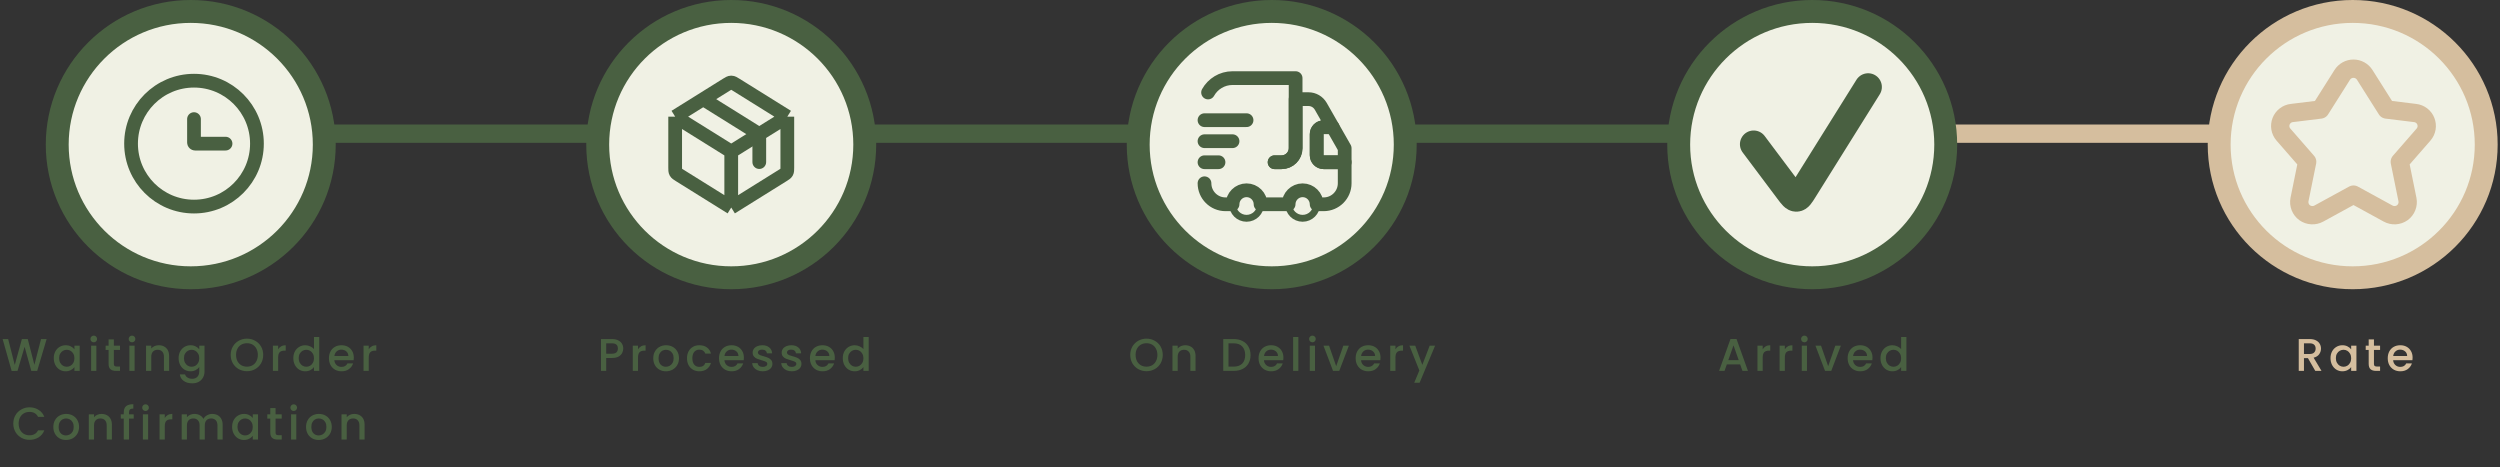 <svg width="546" height="102" viewBox="0 0 546 102" fill="none" xmlns="http://www.w3.org/2000/svg">
<rect x="0" y="0" width="546" height="102" fill="#333333" stroke="none"/>
<line x1="10.781" y1="29.193" x2="153.057" y2="29.193" stroke="#496041" stroke-width="4"/>
<line x1="147.584" y1="29.193" x2="289.859" y2="29.193" stroke="#496041" stroke-width="4"/>
<line x1="265.627" y1="29.193" x2="407.902" y2="29.193" stroke="#496041" stroke-width="4"/>
<line x1="378.195" y1="29.193" x2="520.471" y2="29.193" stroke="#D5BE9E" stroke-width="4"/>
<path d="M10.183 74.05L8.123 81H6.833L5.373 75.74L3.823 81L2.543 81.01L0.573 74.05H1.783L3.223 79.71L4.783 74.05H6.063L7.513 79.68L8.963 74.05H10.183ZM11.743 78.22C11.743 77.667 11.857 77.177 12.083 76.75C12.317 76.323 12.63 75.993 13.023 75.76C13.423 75.52 13.863 75.4 14.343 75.4C14.777 75.4 15.153 75.487 15.473 75.66C15.8 75.827 16.06 76.037 16.253 76.29V75.49H17.403V81H16.253V80.18C16.06 80.44 15.797 80.657 15.463 80.83C15.13 81.003 14.75 81.09 14.323 81.09C13.85 81.09 13.417 80.97 13.023 80.73C12.63 80.483 12.317 80.143 12.083 79.71C11.857 79.27 11.743 78.773 11.743 78.22ZM16.253 78.24C16.253 77.86 16.173 77.53 16.013 77.25C15.86 76.97 15.657 76.757 15.403 76.61C15.15 76.463 14.877 76.39 14.583 76.39C14.29 76.39 14.017 76.463 13.763 76.61C13.51 76.75 13.303 76.96 13.143 77.24C12.99 77.513 12.913 77.84 12.913 78.22C12.913 78.6 12.99 78.933 13.143 79.22C13.303 79.507 13.51 79.727 13.763 79.88C14.023 80.027 14.297 80.1 14.583 80.1C14.877 80.1 15.15 80.027 15.403 79.88C15.657 79.733 15.86 79.52 16.013 79.24C16.173 78.953 16.253 78.62 16.253 78.24ZM20.481 74.76C20.274 74.76 20.101 74.69 19.961 74.55C19.821 74.41 19.751 74.237 19.751 74.03C19.751 73.823 19.821 73.65 19.961 73.51C20.101 73.37 20.274 73.3 20.481 73.3C20.681 73.3 20.851 73.37 20.991 73.51C21.131 73.65 21.201 73.823 21.201 74.03C21.201 74.237 21.131 74.41 20.991 74.55C20.851 74.69 20.681 74.76 20.481 74.76ZM21.041 75.49V81H19.901V75.49H21.041ZM24.867 76.42V79.47C24.867 79.677 24.914 79.827 25.007 79.92C25.107 80.007 25.274 80.05 25.507 80.05H26.207V81H25.307C24.794 81 24.401 80.88 24.127 80.64C23.854 80.4 23.717 80.01 23.717 79.47V76.42H23.067V75.49H23.717V74.12H24.867V75.49H26.207V76.42H24.867ZM28.838 74.76C28.631 74.76 28.458 74.69 28.318 74.55C28.178 74.41 28.108 74.237 28.108 74.03C28.108 73.823 28.178 73.65 28.318 73.51C28.458 73.37 28.631 73.3 28.838 73.3C29.038 73.3 29.208 73.37 29.348 73.51C29.488 73.65 29.558 73.823 29.558 74.03C29.558 74.237 29.488 74.41 29.348 74.55C29.208 74.69 29.038 74.76 28.838 74.76ZM29.398 75.49V81H28.258V75.49H29.398ZM34.675 75.4C35.108 75.4 35.495 75.49 35.835 75.67C36.181 75.85 36.451 76.117 36.645 76.47C36.838 76.823 36.935 77.25 36.935 77.75V81H35.805V77.92C35.805 77.427 35.681 77.05 35.435 76.79C35.188 76.523 34.851 76.39 34.425 76.39C33.998 76.39 33.658 76.523 33.405 76.79C33.158 77.05 33.035 77.427 33.035 77.92V81H31.895V75.49H33.035V76.12C33.221 75.893 33.458 75.717 33.745 75.59C34.038 75.463 34.348 75.4 34.675 75.4ZM41.609 75.4C42.036 75.4 42.412 75.487 42.739 75.66C43.072 75.827 43.332 76.037 43.519 76.29V75.49H44.669V81.09C44.669 81.597 44.562 82.047 44.349 82.44C44.136 82.84 43.826 83.153 43.419 83.38C43.019 83.607 42.539 83.72 41.979 83.72C41.232 83.72 40.612 83.543 40.119 83.19C39.626 82.843 39.346 82.37 39.279 81.77H40.409C40.496 82.057 40.679 82.287 40.959 82.46C41.246 82.64 41.586 82.73 41.979 82.73C42.439 82.73 42.809 82.59 43.089 82.31C43.376 82.03 43.519 81.623 43.519 81.09V80.17C43.326 80.43 43.062 80.65 42.729 80.83C42.402 81.003 42.029 81.09 41.609 81.09C41.129 81.09 40.689 80.97 40.289 80.73C39.896 80.483 39.582 80.143 39.349 79.71C39.122 79.27 39.009 78.773 39.009 78.22C39.009 77.667 39.122 77.177 39.349 76.75C39.582 76.323 39.896 75.993 40.289 75.76C40.689 75.52 41.129 75.4 41.609 75.4ZM43.519 78.24C43.519 77.86 43.439 77.53 43.279 77.25C43.126 76.97 42.922 76.757 42.669 76.61C42.416 76.463 42.142 76.39 41.849 76.39C41.556 76.39 41.282 76.463 41.029 76.61C40.776 76.75 40.569 76.96 40.409 77.24C40.256 77.513 40.179 77.84 40.179 78.22C40.179 78.6 40.256 78.933 40.409 79.22C40.569 79.507 40.776 79.727 41.029 79.88C41.289 80.027 41.562 80.1 41.849 80.1C42.142 80.1 42.416 80.027 42.669 79.88C42.922 79.733 43.126 79.52 43.279 79.24C43.439 78.953 43.519 78.62 43.519 78.24ZM53.934 81.07C53.287 81.07 52.691 80.92 52.144 80.62C51.604 80.313 51.174 79.89 50.854 79.35C50.541 78.803 50.384 78.19 50.384 77.51C50.384 76.83 50.541 76.22 50.854 75.68C51.174 75.14 51.604 74.72 52.144 74.42C52.691 74.113 53.287 73.96 53.934 73.96C54.587 73.96 55.184 74.113 55.724 74.42C56.271 74.72 56.701 75.14 57.014 75.68C57.327 76.22 57.484 76.83 57.484 77.51C57.484 78.19 57.327 78.803 57.014 79.35C56.701 79.89 56.271 80.313 55.724 80.62C55.184 80.92 54.587 81.07 53.934 81.07ZM53.934 80.08C54.394 80.08 54.804 79.977 55.164 79.77C55.524 79.557 55.804 79.257 56.004 78.87C56.211 78.477 56.314 78.023 56.314 77.51C56.314 76.997 56.211 76.547 56.004 76.16C55.804 75.773 55.524 75.477 55.164 75.27C54.804 75.063 54.394 74.96 53.934 74.96C53.474 74.96 53.064 75.063 52.704 75.27C52.344 75.477 52.061 75.773 51.854 76.16C51.654 76.547 51.554 76.997 51.554 77.51C51.554 78.023 51.654 78.477 51.854 78.87C52.061 79.257 52.344 79.557 52.704 79.77C53.064 79.977 53.474 80.08 53.934 80.08ZM60.746 76.29C60.912 76.01 61.132 75.793 61.406 75.64C61.686 75.48 62.016 75.4 62.396 75.4V76.58H62.106C61.659 76.58 61.319 76.693 61.086 76.92C60.859 77.147 60.746 77.54 60.746 78.1V81H59.606V75.49H60.746V76.29ZM64.064 78.22C64.064 77.667 64.177 77.177 64.404 76.75C64.637 76.323 64.95 75.993 65.344 75.76C65.744 75.52 66.187 75.4 66.674 75.4C67.034 75.4 67.387 75.48 67.734 75.64C68.087 75.793 68.367 76 68.574 76.26V73.6H69.724V81H68.574V80.17C68.387 80.437 68.127 80.657 67.794 80.83C67.467 81.003 67.09 81.09 66.664 81.09C66.184 81.09 65.744 80.97 65.344 80.73C64.95 80.483 64.637 80.143 64.404 79.71C64.177 79.27 64.064 78.773 64.064 78.22ZM68.574 78.24C68.574 77.86 68.494 77.53 68.334 77.25C68.18 76.97 67.977 76.757 67.724 76.61C67.47 76.463 67.197 76.39 66.904 76.39C66.61 76.39 66.337 76.463 66.084 76.61C65.83 76.75 65.624 76.96 65.464 77.24C65.31 77.513 65.234 77.84 65.234 78.22C65.234 78.6 65.31 78.933 65.464 79.22C65.624 79.507 65.83 79.727 66.084 79.88C66.344 80.027 66.617 80.1 66.904 80.1C67.197 80.1 67.47 80.027 67.724 79.88C67.977 79.733 68.18 79.52 68.334 79.24C68.494 78.953 68.574 78.62 68.574 78.24ZM77.271 78.11C77.271 78.317 77.258 78.503 77.231 78.67H73.021C73.054 79.11 73.218 79.463 73.511 79.73C73.804 79.997 74.164 80.13 74.591 80.13C75.204 80.13 75.638 79.873 75.891 79.36H77.121C76.954 79.867 76.651 80.283 76.211 80.61C75.778 80.93 75.238 81.09 74.591 81.09C74.064 81.09 73.591 80.973 73.171 80.74C72.758 80.5 72.431 80.167 72.191 79.74C71.958 79.307 71.841 78.807 71.841 78.24C71.841 77.673 71.954 77.177 72.181 76.75C72.414 76.317 72.738 75.983 73.151 75.75C73.571 75.517 74.051 75.4 74.591 75.4C75.111 75.4 75.574 75.513 75.981 75.74C76.388 75.967 76.704 76.287 76.931 76.7C77.158 77.107 77.271 77.577 77.271 78.11ZM76.081 77.75C76.074 77.33 75.924 76.993 75.631 76.74C75.338 76.487 74.974 76.36 74.541 76.36C74.148 76.36 73.811 76.487 73.531 76.74C73.251 76.987 73.084 77.323 73.031 77.75H76.081ZM80.533 76.29C80.7 76.01 80.919 75.793 81.193 75.64C81.473 75.48 81.803 75.4 82.183 75.4V76.58H81.893C81.446 76.58 81.106 76.693 80.873 76.92C80.646 77.147 80.533 77.54 80.533 78.1V81H79.393V75.49H80.533V76.29ZM2.903 92.51C2.903 91.83 3.06 91.22 3.373 90.68C3.693 90.14 4.123 89.72 4.663 89.42C5.21 89.113 5.807 88.96 6.453 88.96C7.193 88.96 7.85 89.143 8.423 89.51C9.003 89.87 9.423 90.383 9.683 91.05H8.313C8.133 90.683 7.883 90.41 7.563 90.23C7.243 90.05 6.873 89.96 6.453 89.96C5.993 89.96 5.583 90.063 5.223 90.27C4.863 90.477 4.58 90.773 4.373 91.16C4.173 91.547 4.073 91.997 4.073 92.51C4.073 93.023 4.173 93.473 4.373 93.86C4.58 94.247 4.863 94.547 5.223 94.76C5.583 94.967 5.993 95.07 6.453 95.07C6.873 95.07 7.243 94.98 7.563 94.8C7.883 94.62 8.133 94.347 8.313 93.98H9.683C9.423 94.647 9.003 95.16 8.423 95.52C7.85 95.88 7.193 96.06 6.453 96.06C5.8 96.06 5.203 95.91 4.663 95.61C4.123 95.303 3.693 94.88 3.373 94.34C3.06 93.8 2.903 93.19 2.903 92.51ZM14.408 96.09C13.888 96.09 13.418 95.973 12.998 95.74C12.578 95.5 12.248 95.167 12.008 94.74C11.768 94.307 11.648 93.807 11.648 93.24C11.648 92.68 11.771 92.183 12.018 91.75C12.264 91.317 12.601 90.983 13.028 90.75C13.454 90.517 13.931 90.4 14.458 90.4C14.985 90.4 15.461 90.517 15.888 90.75C16.314 90.983 16.651 91.317 16.898 91.75C17.145 92.183 17.268 92.68 17.268 93.24C17.268 93.8 17.141 94.297 16.888 94.73C16.634 95.163 16.288 95.5 15.848 95.74C15.415 95.973 14.934 96.09 14.408 96.09ZM14.408 95.1C14.701 95.1 14.975 95.03 15.228 94.89C15.488 94.75 15.698 94.54 15.858 94.26C16.018 93.98 16.098 93.64 16.098 93.24C16.098 92.84 16.021 92.503 15.868 92.23C15.714 91.95 15.511 91.74 15.258 91.6C15.005 91.46 14.731 91.39 14.438 91.39C14.145 91.39 13.871 91.46 13.618 91.6C13.371 91.74 13.175 91.95 13.028 92.23C12.881 92.503 12.808 92.84 12.808 93.24C12.808 93.833 12.958 94.293 13.258 94.62C13.565 94.94 13.948 95.1 14.408 95.1ZM22.175 90.4C22.608 90.4 22.995 90.49 23.335 90.67C23.681 90.85 23.951 91.117 24.145 91.47C24.338 91.823 24.435 92.25 24.435 92.75V96H23.305V92.92C23.305 92.427 23.181 92.05 22.935 91.79C22.688 91.523 22.351 91.39 21.925 91.39C21.498 91.39 21.158 91.523 20.905 91.79C20.658 92.05 20.535 92.427 20.535 92.92V96H19.395V90.49H20.535V91.12C20.721 90.893 20.958 90.717 21.245 90.59C21.538 90.463 21.848 90.4 22.175 90.4ZM29.199 91.42H28.179V96H27.029V91.42H26.379V90.49H27.029V90.1C27.029 89.467 27.196 89.007 27.529 88.72C27.869 88.427 28.399 88.28 29.119 88.28V89.23C28.772 89.23 28.529 89.297 28.389 89.43C28.249 89.557 28.179 89.78 28.179 90.1V90.49H29.199V91.42ZM31.789 89.76C31.582 89.76 31.409 89.69 31.269 89.55C31.129 89.41 31.059 89.237 31.059 89.03C31.059 88.823 31.129 88.65 31.269 88.51C31.409 88.37 31.582 88.3 31.789 88.3C31.989 88.3 32.159 88.37 32.299 88.51C32.439 88.65 32.509 88.823 32.509 89.03C32.509 89.237 32.439 89.41 32.299 89.55C32.159 89.69 31.989 89.76 31.789 89.76ZM32.349 90.49V96H31.209V90.49H32.349ZM35.986 91.29C36.153 91.01 36.373 90.793 36.646 90.64C36.926 90.48 37.256 90.4 37.636 90.4V91.58H37.346C36.899 91.58 36.559 91.693 36.326 91.92C36.099 92.147 35.986 92.54 35.986 93.1V96H34.846V90.49H35.986V91.29ZM46.354 90.4C46.787 90.4 47.174 90.49 47.514 90.67C47.861 90.85 48.13 91.117 48.324 91.47C48.524 91.823 48.624 92.25 48.624 92.75V96H47.494V92.92C47.494 92.427 47.37 92.05 47.124 91.79C46.877 91.523 46.541 91.39 46.114 91.39C45.687 91.39 45.347 91.523 45.094 91.79C44.847 92.05 44.724 92.427 44.724 92.92V96H43.594V92.92C43.594 92.427 43.471 92.05 43.224 91.79C42.977 91.523 42.641 91.39 42.214 91.39C41.787 91.39 41.447 91.523 41.194 91.79C40.947 92.05 40.824 92.427 40.824 92.92V96H39.684V90.49H40.824V91.12C41.011 90.893 41.247 90.717 41.534 90.59C41.821 90.463 42.127 90.4 42.454 90.4C42.894 90.4 43.287 90.493 43.634 90.68C43.98 90.867 44.247 91.137 44.434 91.49C44.6 91.157 44.861 90.893 45.214 90.7C45.567 90.5 45.947 90.4 46.354 90.4ZM50.694 93.22C50.694 92.667 50.808 92.177 51.034 91.75C51.268 91.323 51.581 90.993 51.974 90.76C52.374 90.52 52.814 90.4 53.294 90.4C53.728 90.4 54.104 90.487 54.424 90.66C54.751 90.827 55.011 91.037 55.204 91.29V90.49H56.354V96H55.204V95.18C55.011 95.44 54.748 95.657 54.414 95.83C54.081 96.003 53.701 96.09 53.274 96.09C52.801 96.09 52.368 95.97 51.974 95.73C51.581 95.483 51.268 95.143 51.034 94.71C50.808 94.27 50.694 93.773 50.694 93.22ZM55.204 93.24C55.204 92.86 55.124 92.53 54.964 92.25C54.811 91.97 54.608 91.757 54.354 91.61C54.101 91.463 53.828 91.39 53.534 91.39C53.241 91.39 52.968 91.463 52.714 91.61C52.461 91.75 52.254 91.96 52.094 92.24C51.941 92.513 51.864 92.84 51.864 93.22C51.864 93.6 51.941 93.933 52.094 94.22C52.254 94.507 52.461 94.727 52.714 94.88C52.974 95.027 53.248 95.1 53.534 95.1C53.828 95.1 54.101 95.027 54.354 94.88C54.608 94.733 54.811 94.52 54.964 94.24C55.124 93.953 55.204 93.62 55.204 93.24ZM60.182 91.42V94.47C60.182 94.677 60.228 94.827 60.322 94.92C60.422 95.007 60.589 95.05 60.822 95.05H61.522V96H60.622C60.108 96 59.715 95.88 59.442 95.64C59.169 95.4 59.032 95.01 59.032 94.47V91.42H58.382V90.49H59.032V89.12H60.182V90.49H61.522V91.42H60.182ZM64.153 89.76C63.946 89.76 63.773 89.69 63.633 89.55C63.492 89.41 63.422 89.237 63.422 89.03C63.422 88.823 63.492 88.65 63.633 88.51C63.773 88.37 63.946 88.3 64.153 88.3C64.353 88.3 64.522 88.37 64.662 88.51C64.802 88.65 64.873 88.823 64.873 89.03C64.873 89.237 64.802 89.41 64.662 89.55C64.522 89.69 64.353 89.76 64.153 89.76ZM64.713 90.49V96H63.572V90.49H64.713ZM69.599 96.09C69.079 96.09 68.609 95.973 68.189 95.74C67.769 95.5 67.439 95.167 67.199 94.74C66.959 94.307 66.839 93.807 66.839 93.24C66.839 92.68 66.963 92.183 67.209 91.75C67.456 91.317 67.793 90.983 68.219 90.75C68.646 90.517 69.123 90.4 69.649 90.4C70.176 90.4 70.653 90.517 71.079 90.75C71.506 90.983 71.843 91.317 72.089 91.75C72.336 92.183 72.459 92.68 72.459 93.24C72.459 93.8 72.332 94.297 72.079 94.73C71.826 95.163 71.479 95.5 71.039 95.74C70.606 95.973 70.126 96.09 69.599 96.09ZM69.599 95.1C69.892 95.1 70.166 95.03 70.419 94.89C70.679 94.75 70.889 94.54 71.049 94.26C71.209 93.98 71.289 93.64 71.289 93.24C71.289 92.84 71.213 92.503 71.059 92.23C70.906 91.95 70.703 91.74 70.449 91.6C70.196 91.46 69.922 91.39 69.629 91.39C69.336 91.39 69.062 91.46 68.809 91.6C68.562 91.74 68.366 91.95 68.219 92.23C68.073 92.503 67.999 92.84 67.999 93.24C67.999 93.833 68.149 94.293 68.449 94.62C68.756 94.94 69.139 95.1 69.599 95.1ZM77.366 90.4C77.799 90.4 78.186 90.49 78.526 90.67C78.873 90.85 79.143 91.117 79.336 91.47C79.529 91.823 79.626 92.25 79.626 92.75V96H78.496V92.92C78.496 92.427 78.373 92.05 78.126 91.79C77.879 91.523 77.543 91.39 77.116 91.39C76.689 91.39 76.35 91.523 76.096 91.79C75.85 92.05 75.726 92.427 75.726 92.92V96H74.586V90.49H75.726V91.12C75.913 90.893 76.15 90.717 76.436 90.59C76.73 90.463 77.04 90.4 77.366 90.4Z" fill="#496041"/>
<path d="M136.116 76.12C136.116 76.473 136.033 76.807 135.866 77.12C135.699 77.433 135.433 77.69 135.066 77.89C134.699 78.083 134.229 78.18 133.656 78.18H132.396V81H131.256V74.05H133.656C134.189 74.05 134.639 74.143 135.006 74.33C135.379 74.51 135.656 74.757 135.836 75.07C136.023 75.383 136.116 75.733 136.116 76.12ZM133.656 77.25C134.089 77.25 134.413 77.153 134.626 76.96C134.839 76.76 134.946 76.48 134.946 76.12C134.946 75.36 134.516 74.98 133.656 74.98H132.396V77.25H133.656ZM139.343 76.29C139.51 76.01 139.73 75.793 140.003 75.64C140.283 75.48 140.613 75.4 140.993 75.4V76.58H140.703C140.257 76.58 139.917 76.693 139.683 76.92C139.457 77.147 139.343 77.54 139.343 78.1V81H138.203V75.49H139.343V76.29ZM145.431 81.09C144.911 81.09 144.441 80.973 144.021 80.74C143.601 80.5 143.271 80.167 143.031 79.74C142.791 79.307 142.671 78.807 142.671 78.24C142.671 77.68 142.795 77.183 143.041 76.75C143.288 76.317 143.625 75.983 144.051 75.75C144.478 75.517 144.955 75.4 145.481 75.4C146.008 75.4 146.485 75.517 146.911 75.75C147.338 75.983 147.675 76.317 147.921 76.75C148.168 77.183 148.291 77.68 148.291 78.24C148.291 78.8 148.165 79.297 147.911 79.73C147.658 80.163 147.311 80.5 146.871 80.74C146.438 80.973 145.958 81.09 145.431 81.09ZM145.431 80.1C145.725 80.1 145.998 80.03 146.251 79.89C146.511 79.75 146.721 79.54 146.881 79.26C147.041 78.98 147.121 78.64 147.121 78.24C147.121 77.84 147.045 77.503 146.891 77.23C146.738 76.95 146.535 76.74 146.281 76.6C146.028 76.46 145.755 76.39 145.461 76.39C145.168 76.39 144.895 76.46 144.641 76.6C144.395 76.74 144.198 76.95 144.051 77.23C143.905 77.503 143.831 77.84 143.831 78.24C143.831 78.833 143.981 79.293 144.281 79.62C144.588 79.94 144.971 80.1 145.431 80.1ZM150.038 78.24C150.038 77.673 150.152 77.177 150.378 76.75C150.612 76.317 150.932 75.983 151.338 75.75C151.745 75.517 152.212 75.4 152.738 75.4C153.405 75.4 153.955 75.56 154.388 75.88C154.828 76.193 155.125 76.643 155.278 77.23H154.048C153.948 76.957 153.788 76.743 153.568 76.59C153.348 76.437 153.072 76.36 152.738 76.36C152.272 76.36 151.898 76.527 151.618 76.86C151.345 77.187 151.208 77.647 151.208 78.24C151.208 78.833 151.345 79.297 151.618 79.63C151.898 79.963 152.272 80.13 152.738 80.13C153.398 80.13 153.835 79.84 154.048 79.26H155.278C155.118 79.82 154.818 80.267 154.378 80.6C153.938 80.927 153.392 81.09 152.738 81.09C152.212 81.09 151.745 80.973 151.338 80.74C150.932 80.5 150.612 80.167 150.378 79.74C150.152 79.307 150.038 78.807 150.038 78.24ZM162.464 78.11C162.464 78.317 162.451 78.503 162.424 78.67H158.214C158.248 79.11 158.411 79.463 158.704 79.73C158.998 79.997 159.358 80.13 159.784 80.13C160.398 80.13 160.831 79.873 161.084 79.36H162.314C162.148 79.867 161.844 80.283 161.404 80.61C160.971 80.93 160.431 81.09 159.784 81.09C159.258 81.09 158.784 80.973 158.364 80.74C157.951 80.5 157.624 80.167 157.384 79.74C157.151 79.307 157.034 78.807 157.034 78.24C157.034 77.673 157.148 77.177 157.374 76.75C157.608 76.317 157.931 75.983 158.344 75.75C158.764 75.517 159.244 75.4 159.784 75.4C160.304 75.4 160.768 75.513 161.174 75.74C161.581 75.967 161.898 76.287 162.124 76.7C162.351 77.107 162.464 77.577 162.464 78.11ZM161.274 77.75C161.268 77.33 161.118 76.993 160.824 76.74C160.531 76.487 160.168 76.36 159.734 76.36C159.341 76.36 159.004 76.487 158.724 76.74C158.444 76.987 158.278 77.323 158.224 77.75H161.274ZM166.586 81.09C166.153 81.09 165.763 81.013 165.416 80.86C165.076 80.7 164.806 80.487 164.606 80.22C164.406 79.947 164.3 79.643 164.286 79.31H165.466C165.486 79.543 165.596 79.74 165.796 79.9C166.003 80.053 166.26 80.13 166.566 80.13C166.886 80.13 167.133 80.07 167.306 79.95C167.486 79.823 167.576 79.663 167.576 79.47C167.576 79.263 167.476 79.11 167.276 79.01C167.083 78.91 166.773 78.8 166.346 78.68C165.933 78.567 165.596 78.457 165.336 78.35C165.076 78.243 164.85 78.08 164.656 77.86C164.47 77.64 164.376 77.35 164.376 76.99C164.376 76.697 164.463 76.43 164.636 76.19C164.81 75.943 165.056 75.75 165.376 75.61C165.703 75.47 166.076 75.4 166.496 75.4C167.123 75.4 167.626 75.56 168.006 75.88C168.393 76.193 168.6 76.623 168.626 77.17H167.486C167.466 76.923 167.366 76.727 167.186 76.58C167.006 76.433 166.763 76.36 166.456 76.36C166.156 76.36 165.926 76.417 165.766 76.53C165.606 76.643 165.526 76.793 165.526 76.98C165.526 77.127 165.58 77.25 165.686 77.35C165.793 77.45 165.923 77.53 166.076 77.59C166.23 77.643 166.456 77.713 166.756 77.8C167.156 77.907 167.483 78.017 167.736 78.13C167.996 78.237 168.22 78.397 168.406 78.61C168.593 78.823 168.69 79.107 168.696 79.46C168.696 79.773 168.61 80.053 168.436 80.3C168.263 80.547 168.016 80.74 167.696 80.88C167.383 81.02 167.013 81.09 166.586 81.09ZM172.928 81.09C172.495 81.09 172.105 81.013 171.758 80.86C171.418 80.7 171.148 80.487 170.948 80.22C170.748 79.947 170.641 79.643 170.628 79.31H171.808C171.828 79.543 171.938 79.74 172.138 79.9C172.345 80.053 172.601 80.13 172.908 80.13C173.228 80.13 173.475 80.07 173.648 79.95C173.828 79.823 173.918 79.663 173.918 79.47C173.918 79.263 173.818 79.11 173.618 79.01C173.425 78.91 173.115 78.8 172.688 78.68C172.275 78.567 171.938 78.457 171.678 78.35C171.418 78.243 171.191 78.08 170.998 77.86C170.811 77.64 170.718 77.35 170.718 76.99C170.718 76.697 170.805 76.43 170.978 76.19C171.151 75.943 171.398 75.75 171.718 75.61C172.045 75.47 172.418 75.4 172.838 75.4C173.465 75.4 173.968 75.56 174.348 75.88C174.735 76.193 174.941 76.623 174.968 77.17H173.828C173.808 76.923 173.708 76.727 173.528 76.58C173.348 76.433 173.105 76.36 172.798 76.36C172.498 76.36 172.268 76.417 172.108 76.53C171.948 76.643 171.868 76.793 171.868 76.98C171.868 77.127 171.921 77.25 172.028 77.35C172.135 77.45 172.265 77.53 172.418 77.59C172.571 77.643 172.798 77.713 173.098 77.8C173.498 77.907 173.825 78.017 174.078 78.13C174.338 78.237 174.561 78.397 174.748 78.61C174.935 78.823 175.031 79.107 175.038 79.46C175.038 79.773 174.951 80.053 174.778 80.3C174.605 80.547 174.358 80.74 174.038 80.88C173.725 81.02 173.355 81.09 172.928 81.09ZM182.32 78.11C182.32 78.317 182.306 78.503 182.28 78.67H178.07C178.103 79.11 178.266 79.463 178.56 79.73C178.853 79.997 179.213 80.13 179.64 80.13C180.253 80.13 180.686 79.873 180.94 79.36H182.17C182.003 79.867 181.7 80.283 181.26 80.61C180.826 80.93 180.286 81.09 179.64 81.09C179.113 81.09 178.64 80.973 178.22 80.74C177.806 80.5 177.48 80.167 177.24 79.74C177.006 79.307 176.89 78.807 176.89 78.24C176.89 77.673 177.003 77.177 177.23 76.75C177.463 76.317 177.786 75.983 178.2 75.75C178.62 75.517 179.1 75.4 179.64 75.4C180.16 75.4 180.623 75.513 181.03 75.74C181.436 75.967 181.753 76.287 181.98 76.7C182.206 77.107 182.32 77.577 182.32 78.11ZM181.13 77.75C181.123 77.33 180.973 76.993 180.68 76.74C180.386 76.487 180.023 76.36 179.59 76.36C179.196 76.36 178.86 76.487 178.58 76.74C178.3 76.987 178.133 77.323 178.08 77.75H181.13ZM184.062 78.22C184.062 77.667 184.175 77.177 184.402 76.75C184.635 76.323 184.948 75.993 185.342 75.76C185.742 75.52 186.185 75.4 186.672 75.4C187.032 75.4 187.385 75.48 187.732 75.64C188.085 75.793 188.365 76 188.572 76.26V73.6H189.722V81H188.572V80.17C188.385 80.437 188.125 80.657 187.792 80.83C187.465 81.003 187.088 81.09 186.662 81.09C186.182 81.09 185.742 80.97 185.342 80.73C184.948 80.483 184.635 80.143 184.402 79.71C184.175 79.27 184.062 78.773 184.062 78.22ZM188.572 78.24C188.572 77.86 188.492 77.53 188.332 77.25C188.178 76.97 187.975 76.757 187.722 76.61C187.468 76.463 187.195 76.39 186.902 76.39C186.608 76.39 186.335 76.463 186.082 76.61C185.828 76.75 185.622 76.96 185.462 77.24C185.308 77.513 185.232 77.84 185.232 78.22C185.232 78.6 185.308 78.933 185.462 79.22C185.622 79.507 185.828 79.727 186.082 79.88C186.342 80.027 186.615 80.1 186.902 80.1C187.195 80.1 187.468 80.027 187.722 79.88C187.975 79.733 188.178 79.52 188.332 79.24C188.492 78.953 188.572 78.62 188.572 78.24Z" fill="#496041"/>
<path d="M250.395 81.07C249.748 81.07 249.152 80.92 248.605 80.62C248.065 80.313 247.635 79.89 247.315 79.35C247.002 78.803 246.845 78.19 246.845 77.51C246.845 76.83 247.002 76.22 247.315 75.68C247.635 75.14 248.065 74.72 248.605 74.42C249.152 74.113 249.748 73.96 250.395 73.96C251.048 73.96 251.645 74.113 252.185 74.42C252.732 74.72 253.162 75.14 253.475 75.68C253.788 76.22 253.945 76.83 253.945 77.51C253.945 78.19 253.788 78.803 253.475 79.35C253.162 79.89 252.732 80.313 252.185 80.62C251.645 80.92 251.048 81.07 250.395 81.07ZM250.395 80.08C250.855 80.08 251.265 79.977 251.625 79.77C251.985 79.557 252.265 79.257 252.465 78.87C252.672 78.477 252.775 78.023 252.775 77.51C252.775 76.997 252.672 76.547 252.465 76.16C252.265 75.773 251.985 75.477 251.625 75.27C251.265 75.063 250.855 74.96 250.395 74.96C249.935 74.96 249.525 75.063 249.165 75.27C248.805 75.477 248.522 75.773 248.315 76.16C248.115 76.547 248.015 76.997 248.015 77.51C248.015 78.023 248.115 78.477 248.315 78.87C248.522 79.257 248.805 79.557 249.165 79.77C249.525 79.977 249.935 80.08 250.395 80.08ZM258.847 75.4C259.28 75.4 259.667 75.49 260.007 75.67C260.354 75.85 260.624 76.117 260.817 76.47C261.01 76.823 261.107 77.25 261.107 77.75V81H259.977V77.92C259.977 77.427 259.854 77.05 259.607 76.79C259.36 76.523 259.024 76.39 258.597 76.39C258.17 76.39 257.83 76.523 257.577 76.79C257.33 77.05 257.207 77.427 257.207 77.92V81H256.067V75.49H257.207V76.12C257.394 75.893 257.63 75.717 257.917 75.59C258.21 75.463 258.52 75.4 258.847 75.4ZM269.429 74.05C270.169 74.05 270.815 74.193 271.369 74.48C271.929 74.76 272.359 75.167 272.659 75.7C272.965 76.227 273.119 76.843 273.119 77.55C273.119 78.257 272.965 78.87 272.659 79.39C272.359 79.91 271.929 80.31 271.369 80.59C270.815 80.863 270.169 81 269.429 81H267.159V74.05H269.429ZM269.429 80.07C270.242 80.07 270.865 79.85 271.299 79.41C271.732 78.97 271.949 78.35 271.949 77.55C271.949 76.743 271.732 76.113 271.299 75.66C270.865 75.207 270.242 74.98 269.429 74.98H268.299V80.07H269.429ZM280.299 78.11C280.299 78.317 280.285 78.503 280.259 78.67H276.049C276.082 79.11 276.245 79.463 276.539 79.73C276.832 79.997 277.192 80.13 277.619 80.13C278.232 80.13 278.665 79.873 278.919 79.36H280.149C279.982 79.867 279.679 80.283 279.239 80.61C278.805 80.93 278.265 81.09 277.619 81.09C277.092 81.09 276.619 80.973 276.199 80.74C275.785 80.5 275.459 80.167 275.219 79.74C274.985 79.307 274.869 78.807 274.869 78.24C274.869 77.673 274.982 77.177 275.209 76.75C275.442 76.317 275.765 75.983 276.179 75.75C276.599 75.517 277.079 75.4 277.619 75.4C278.139 75.4 278.602 75.513 279.009 75.74C279.415 75.967 279.732 76.287 279.959 76.7C280.185 77.107 280.299 77.577 280.299 78.11ZM279.109 77.75C279.102 77.33 278.952 76.993 278.659 76.74C278.365 76.487 278.002 76.36 277.569 76.36C277.175 76.36 276.839 76.487 276.559 76.74C276.279 76.987 276.112 77.323 276.059 77.75H279.109ZM283.56 73.6V81H282.42V73.6H283.56ZM286.637 74.76C286.43 74.76 286.257 74.69 286.117 74.55C285.977 74.41 285.907 74.237 285.907 74.03C285.907 73.823 285.977 73.65 286.117 73.51C286.257 73.37 286.43 73.3 286.637 73.3C286.837 73.3 287.007 73.37 287.147 73.51C287.287 73.65 287.357 73.823 287.357 74.03C287.357 74.237 287.287 74.41 287.147 74.55C287.007 74.69 286.837 74.76 286.637 74.76ZM287.197 75.49V81H286.057V75.49H287.197ZM291.824 79.98L293.384 75.49H294.594L292.494 81H291.134L289.044 75.49H290.264L291.824 79.98ZM301.506 78.11C301.506 78.317 301.492 78.503 301.466 78.67H297.256C297.289 79.11 297.452 79.463 297.746 79.73C298.039 79.997 298.399 80.13 298.826 80.13C299.439 80.13 299.872 79.873 300.126 79.36H301.356C301.189 79.867 300.886 80.283 300.446 80.61C300.012 80.93 299.472 81.09 298.826 81.09C298.299 81.09 297.826 80.973 297.406 80.74C296.992 80.5 296.666 80.167 296.426 79.74C296.192 79.307 296.076 78.807 296.076 78.24C296.076 77.673 296.189 77.177 296.416 76.75C296.649 76.317 296.972 75.983 297.386 75.75C297.806 75.517 298.286 75.4 298.826 75.4C299.346 75.4 299.809 75.513 300.216 75.74C300.622 75.967 300.939 76.287 301.166 76.7C301.392 77.107 301.506 77.577 301.506 78.11ZM300.316 77.75C300.309 77.33 300.159 76.993 299.866 76.74C299.572 76.487 299.209 76.36 298.776 76.36C298.382 76.36 298.046 76.487 297.766 76.74C297.486 76.987 297.319 77.323 297.266 77.75H300.316ZM304.767 76.29C304.934 76.01 305.154 75.793 305.427 75.64C305.707 75.48 306.037 75.4 306.417 75.4V76.58H306.127C305.681 76.58 305.341 76.693 305.107 76.92C304.881 77.147 304.767 77.54 304.767 78.1V81H303.627V75.49H304.767V76.29ZM313.425 75.49L310.045 83.59H308.865L309.985 80.91L307.815 75.49H309.085L310.635 79.69L312.245 75.49H313.425Z" fill="#496041"/>
<path d="M380.049 79.58H377.139L376.639 81H375.449L377.939 74.04H379.259L381.749 81H380.549L380.049 79.58ZM379.729 78.65L378.599 75.42L377.459 78.65H379.729ZM384.971 76.29C385.138 76.01 385.358 75.793 385.631 75.64C385.911 75.48 386.241 75.4 386.621 75.4V76.58H386.331C385.885 76.58 385.545 76.693 385.311 76.92C385.085 77.147 384.971 77.54 384.971 78.1V81H383.831V75.49H384.971V76.29ZM389.809 76.29C389.976 76.01 390.196 75.793 390.469 75.64C390.749 75.48 391.079 75.4 391.459 75.4V76.58H391.169C390.723 76.58 390.383 76.693 390.149 76.92C389.923 77.147 389.809 77.54 389.809 78.1V81H388.669V75.49H389.809V76.29ZM394.087 74.76C393.881 74.76 393.707 74.69 393.567 74.55C393.427 74.41 393.357 74.237 393.357 74.03C393.357 73.823 393.427 73.65 393.567 73.51C393.707 73.37 393.881 73.3 394.087 73.3C394.287 73.3 394.457 73.37 394.597 73.51C394.737 73.65 394.807 73.823 394.807 74.03C394.807 74.237 394.737 74.41 394.597 74.55C394.457 74.69 394.287 74.76 394.087 74.76ZM394.647 75.49V81H393.507V75.49H394.647ZM399.274 79.98L400.834 75.49H402.044L399.944 81H398.584L396.494 75.49H397.714L399.274 79.98ZM408.956 78.11C408.956 78.317 408.942 78.503 408.916 78.67H404.706C404.739 79.11 404.902 79.463 405.196 79.73C405.489 79.997 405.849 80.13 406.276 80.13C406.889 80.13 407.322 79.873 407.576 79.36H408.806C408.639 79.867 408.336 80.283 407.896 80.61C407.462 80.93 406.922 81.09 406.276 81.09C405.749 81.09 405.276 80.973 404.856 80.74C404.442 80.5 404.116 80.167 403.876 79.74C403.642 79.307 403.526 78.807 403.526 78.24C403.526 77.673 403.639 77.177 403.866 76.75C404.099 76.317 404.422 75.983 404.836 75.75C405.256 75.517 405.736 75.4 406.276 75.4C406.796 75.4 407.259 75.513 407.666 75.74C408.072 75.967 408.389 76.287 408.616 76.7C408.842 77.107 408.956 77.577 408.956 78.11ZM407.766 77.75C407.759 77.33 407.609 76.993 407.316 76.74C407.022 76.487 406.659 76.36 406.226 76.36C405.832 76.36 405.496 76.487 405.216 76.74C404.936 76.987 404.769 77.323 404.716 77.75H407.766ZM410.697 78.22C410.697 77.667 410.811 77.177 411.037 76.75C411.271 76.323 411.584 75.993 411.977 75.76C412.377 75.52 412.821 75.4 413.307 75.4C413.667 75.4 414.021 75.48 414.367 75.64C414.721 75.793 415.001 76 415.207 76.26V73.6H416.357V81H415.207V80.17C415.021 80.437 414.761 80.657 414.427 80.83C414.101 81.003 413.724 81.09 413.297 81.09C412.817 81.09 412.377 80.97 411.977 80.73C411.584 80.483 411.271 80.143 411.037 79.71C410.811 79.27 410.697 78.773 410.697 78.22ZM415.207 78.24C415.207 77.86 415.127 77.53 414.967 77.25C414.814 76.97 414.611 76.757 414.357 76.61C414.104 76.463 413.831 76.39 413.537 76.39C413.244 76.39 412.971 76.463 412.717 76.61C412.464 76.75 412.257 76.96 412.097 77.24C411.944 77.513 411.867 77.84 411.867 78.22C411.867 78.6 411.944 78.933 412.097 79.22C412.257 79.507 412.464 79.727 412.717 79.88C412.977 80.027 413.251 80.1 413.537 80.1C413.831 80.1 414.104 80.027 414.357 79.88C414.611 79.733 414.814 79.52 414.967 79.24C415.127 78.953 415.207 78.62 415.207 78.24Z" fill="#496041"/>
<path d="M505.655 81L504.055 78.22H503.185V81H502.045V74.05H504.445C504.979 74.05 505.429 74.143 505.795 74.33C506.169 74.517 506.445 74.767 506.625 75.08C506.812 75.393 506.905 75.743 506.905 76.13C506.905 76.583 506.772 76.997 506.505 77.37C506.245 77.737 505.842 77.987 505.295 78.12L507.015 81H505.655ZM503.185 77.31H504.445C504.872 77.31 505.192 77.203 505.405 76.99C505.625 76.777 505.735 76.49 505.735 76.13C505.735 75.77 505.629 75.49 505.415 75.29C505.202 75.083 504.879 74.98 504.445 74.98H503.185V77.31ZM508.984 78.22C508.984 77.667 509.097 77.177 509.324 76.75C509.557 76.323 509.87 75.993 510.264 75.76C510.664 75.52 511.104 75.4 511.584 75.4C512.017 75.4 512.394 75.487 512.714 75.66C513.04 75.827 513.3 76.037 513.494 76.29V75.49H514.644V81H513.494V80.18C513.3 80.44 513.037 80.657 512.704 80.83C512.37 81.003 511.99 81.09 511.564 81.09C511.09 81.09 510.657 80.97 510.264 80.73C509.87 80.483 509.557 80.143 509.324 79.71C509.097 79.27 508.984 78.773 508.984 78.22ZM513.494 78.24C513.494 77.86 513.414 77.53 513.254 77.25C513.1 76.97 512.897 76.757 512.644 76.61C512.39 76.463 512.117 76.39 511.824 76.39C511.53 76.39 511.257 76.463 511.004 76.61C510.75 76.75 510.544 76.96 510.384 77.24C510.23 77.513 510.154 77.84 510.154 78.22C510.154 78.6 510.23 78.933 510.384 79.22C510.544 79.507 510.75 79.727 511.004 79.88C511.264 80.027 511.537 80.1 511.824 80.1C512.117 80.1 512.39 80.027 512.644 79.88C512.897 79.733 513.1 79.52 513.254 79.24C513.414 78.953 513.494 78.62 513.494 78.24ZM518.471 76.42V79.47C518.471 79.677 518.518 79.827 518.611 79.92C518.711 80.007 518.878 80.05 519.111 80.05H519.811V81H518.911C518.398 81 518.004 80.88 517.731 80.64C517.458 80.4 517.321 80.01 517.321 79.47V76.42H516.671V75.49H517.321V74.12H518.471V75.49H519.811V76.42H518.471ZM526.912 78.11C526.912 78.317 526.898 78.503 526.872 78.67H522.662C522.695 79.11 522.858 79.463 523.152 79.73C523.445 79.997 523.805 80.13 524.232 80.13C524.845 80.13 525.278 79.873 525.532 79.36H526.762C526.595 79.867 526.292 80.283 525.852 80.61C525.418 80.93 524.878 81.09 524.232 81.09C523.705 81.09 523.232 80.973 522.812 80.74C522.398 80.5 522.072 80.167 521.832 79.74C521.598 79.307 521.482 78.807 521.482 78.24C521.482 77.673 521.595 77.177 521.822 76.75C522.055 76.317 522.378 75.983 522.792 75.75C523.212 75.517 523.692 75.4 524.232 75.4C524.752 75.4 525.215 75.513 525.622 75.74C526.028 75.967 526.345 76.287 526.572 76.7C526.798 77.107 526.912 77.577 526.912 78.11ZM525.722 77.75C525.715 77.33 525.565 76.993 525.272 76.74C524.978 76.487 524.615 76.36 524.182 76.36C523.788 76.36 523.452 76.487 523.172 76.74C522.892 76.987 522.725 77.323 522.672 77.75H525.722Z" fill="#D5BE9E"/>
<path d="M70.82 31.583C70.82 47.639 57.771 60.666 41.66 60.666C25.55 60.666 12.5 47.639 12.5 31.583C12.5 15.527 25.55 2.5 41.66 2.5C57.771 2.5 70.82 15.527 70.82 31.583Z" fill="#F0F1E4" stroke="#496041" stroke-width="5"/>
<path d="M424.947 31.583C424.947 47.639 411.898 60.666 395.787 60.666C379.677 60.666 366.627 47.639 366.627 31.583C366.627 15.527 379.677 2.5 395.787 2.5C411.898 2.5 424.947 15.527 424.947 31.583Z" fill="#F0F1E4" stroke="#496041" stroke-width="5"/>
<path d="M188.861 31.583C188.861 47.639 175.812 60.666 159.701 60.666C143.591 60.666 130.541 47.639 130.541 31.583C130.541 15.527 143.591 2.5 159.701 2.5C175.812 2.5 188.861 15.527 188.861 31.583Z" fill="#F0F1E4" stroke="#496041" stroke-width="5"/>
<path d="M306.904 31.583C306.904 47.639 293.855 60.666 277.744 60.666C261.634 60.666 248.584 47.639 248.584 31.583C248.584 15.527 261.634 2.5 277.744 2.5C293.855 2.5 306.904 15.527 306.904 31.583Z" fill="#F0F1E4" stroke="#496041" stroke-width="5"/>
<path d="M542.988 31.583C542.988 47.639 529.939 60.666 513.828 60.666C497.718 60.666 484.668 47.639 484.668 31.583C484.668 15.527 497.718 2.5 513.828 2.5C529.939 2.5 542.988 15.527 542.988 31.583Z" fill="#F0F1E4" stroke="#D5BE9E" stroke-width="5"/>
<circle cx="42.37" cy="31.37" r="13.747" stroke="#496041" stroke-width="3"/>
<path d="M49.258 31.37H42.619C42.481 31.37 42.369 31.258 42.369 31.12V26.012" stroke="#496041" stroke-width="3" stroke-linecap="round"/>
<path d="M159.702 45.328V33.11M159.702 45.328L148.397 38.279C147.937 37.992 147.706 37.848 147.581 37.622C147.455 37.396 147.455 37.124 147.455 36.582V25.474M159.702 45.328L165.826 41.51L171.008 38.279C171.468 37.992 171.698 37.848 171.824 37.622C171.949 37.396 171.949 37.124 171.949 36.582V25.474M159.702 33.11L147.455 25.474M159.702 33.11L171.949 25.474M147.455 25.474L158.644 18.498C159.159 18.177 159.416 18.017 159.702 18.017C159.988 18.017 160.246 18.177 160.76 18.498L171.949 25.474" stroke="#496041" stroke-width="3" stroke-linejoin="round"/>
<path d="M164.327 35.401C164.327 36.229 164.999 36.901 165.827 36.901C166.656 36.901 167.327 36.229 167.327 35.401H164.327ZM164.885 28.705L165.679 27.432L164.885 28.705ZM165.702 29.362L164.39 30.09L165.702 29.362ZM152.786 22.929L164.092 29.978L165.679 27.432L154.374 20.384L152.786 22.929ZM167.327 35.401V30.402H164.327V35.401H167.327ZM164.092 29.978C164.21 30.052 164.298 30.107 164.372 30.155C164.446 30.203 164.486 30.231 164.508 30.248C164.528 30.263 164.515 30.256 164.489 30.228C164.459 30.195 164.423 30.149 164.39 30.09L167.013 28.634C166.816 28.278 166.557 28.038 166.33 27.865C166.129 27.711 165.885 27.561 165.679 27.432L164.092 29.978ZM167.327 30.402C167.327 30.159 167.329 29.872 167.305 29.62C167.278 29.337 167.211 28.99 167.013 28.634L164.39 30.09C164.357 30.031 164.337 29.975 164.326 29.933C164.316 29.896 164.316 29.881 164.318 29.907C164.321 29.934 164.324 29.982 164.326 30.071C164.327 30.159 164.327 30.262 164.327 30.402H167.327Z" fill="#496041"/>
<path d="M278.369 35.432H279.9C281.584 35.432 282.962 34.054 282.962 32.37V17.062H269.184C266.888 17.062 264.883 18.332 263.842 20.2" stroke="#496041" stroke-width="3" stroke-linecap="round" stroke-linejoin="round"/>
<path d="M263.062 40.024C263.062 42.565 265.114 44.617 267.655 44.617H269.186C269.186 42.933 270.564 41.555 272.248 41.555C273.931 41.555 275.309 42.933 275.309 44.617H281.433C281.433 42.933 282.81 41.555 284.494 41.555C286.178 41.555 287.556 42.933 287.556 44.617H289.087C291.628 44.617 293.679 42.565 293.679 40.024V35.432H289.087C288.245 35.432 287.556 34.743 287.556 33.901V29.308C287.556 28.466 288.245 27.777 289.087 27.777H291.061L288.444 23.2C287.893 22.251 286.882 21.654 285.78 21.654H282.963V32.37C282.963 34.054 281.586 35.432 279.902 35.432H278.371" stroke="#496041" stroke-width="3" stroke-linecap="round" stroke-linejoin="round"/>
<path d="M272.247 47.678C273.938 47.678 275.309 46.308 275.309 44.617C275.309 42.926 273.938 41.555 272.247 41.555C270.556 41.555 269.186 42.926 269.186 44.617C269.186 46.308 270.556 47.678 272.247 47.678Z" stroke="#496041" stroke-width="1.5" stroke-linecap="round" stroke-linejoin="round"/>
<path d="M284.493 47.678C286.184 47.678 287.555 46.308 287.555 44.617C287.555 42.926 286.184 41.555 284.493 41.555C282.802 41.555 281.432 42.926 281.432 44.617C281.432 46.308 282.802 47.678 284.493 47.678Z" stroke="#496041" stroke-width="1.5" stroke-linecap="round" stroke-linejoin="round"/>
<path d="M293.678 32.37V35.432H289.086C288.244 35.432 287.555 34.743 287.555 33.901V29.308C287.555 28.466 288.244 27.778 289.086 27.778H291.06L293.678 32.37Z" stroke="#496041" stroke-width="3" stroke-linecap="round" stroke-linejoin="round"/>
<path d="M263.062 26.247H272.248" stroke="#496041" stroke-width="3" stroke-linecap="round" stroke-linejoin="round"/>
<path d="M263.062 30.839H269.186" stroke="#496041" stroke-width="3" stroke-linecap="round" stroke-linejoin="round"/>
<path d="M263.062 35.432H266.124" stroke="#496041" stroke-width="3" stroke-linecap="round" stroke-linejoin="round"/>
<path d="M408 19L393.921 41.526C393.219 42.649 392.869 43.21 392.342 43.232C391.816 43.255 391.419 42.725 390.625 41.666L383 31.5" stroke="#496041" stroke-width="6" stroke-linecap="round"/>
<path d="M511.539 16.363C511.8 15.945 512.163 15.602 512.593 15.363C513.024 15.125 513.508 15 514 15C514.492 15 514.976 15.125 515.406 15.363C515.837 15.602 516.2 15.945 516.461 16.363L521.236 23.919L527.462 24.682C527.978 24.739 528.469 24.937 528.882 25.253C529.294 25.569 529.613 25.992 529.802 26.476C529.992 26.959 530.047 27.486 529.96 27.998C529.872 28.51 529.647 28.989 529.308 29.383L524.115 35.339L525.789 43.585C525.893 44.123 525.843 44.679 525.642 45.19C525.442 45.7 525.1 46.142 524.657 46.465C524.208 46.781 523.679 46.965 523.131 46.995C522.582 47.026 522.037 46.902 521.556 46.637L514 42.502L506.444 46.637C505.963 46.902 505.418 47.026 504.869 46.995C504.321 46.965 503.792 46.781 503.343 46.465C502.9 46.142 502.558 45.7 502.358 45.19C502.157 44.679 502.106 44.123 502.211 43.585L503.885 35.339L498.692 29.383C498.353 28.989 498.128 28.51 498.04 27.998C497.953 27.486 498.008 26.959 498.198 26.476C498.387 25.992 498.706 25.569 499.118 25.253C499.531 24.937 500.021 24.739 500.538 24.682L506.764 23.919L511.539 16.363Z" stroke="#D5BE9E" stroke-width="4" stroke-linecap="round" stroke-linejoin="round"/>
</svg>
